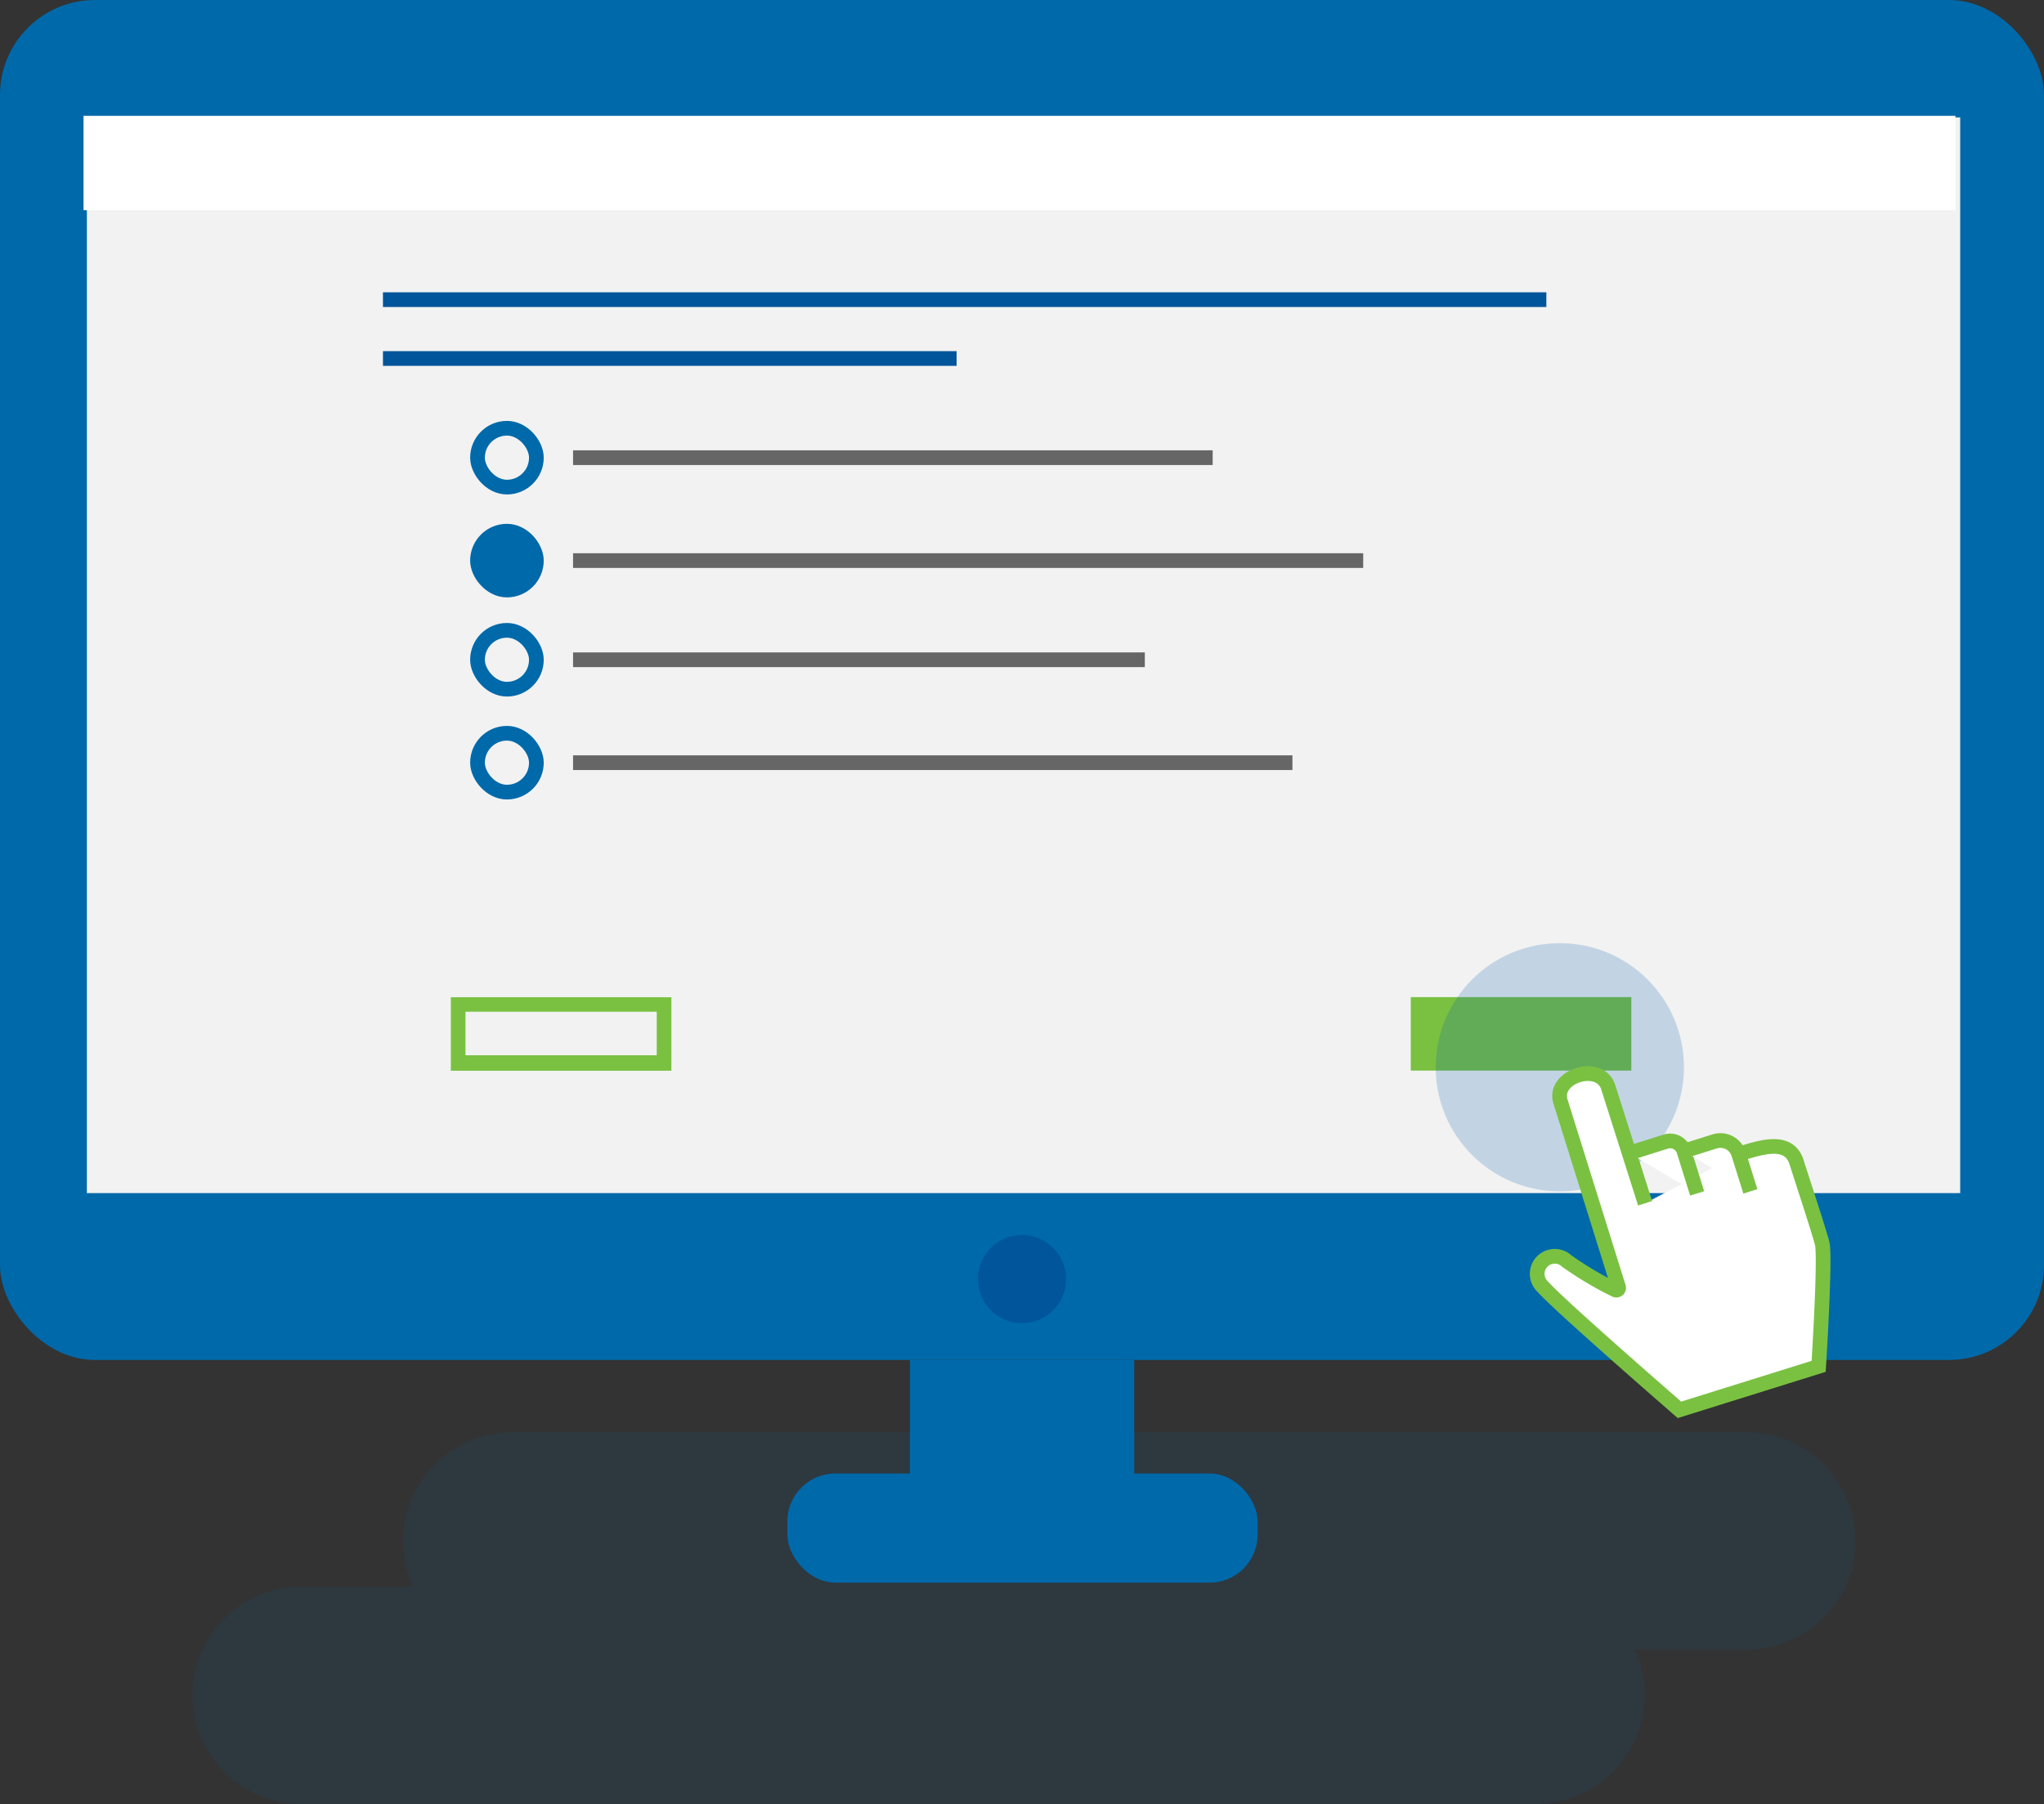 <svg xmlns="http://www.w3.org/2000/svg" width="140.96" height="124.44" viewBox="0 0 140.96 124.44"><rect x="0" y="0" width="140.96" height="124.44" fill="#333333" stroke="none"/><title>Next-back-mobile</title><g id="Layer_2" data-name="Layer 2"><g id="Layer_1-2" data-name="Layer 1"><rect width="140.96" height="93.81" rx="6.55" style="fill:#0069aa"/><circle cx="70.48" cy="88.23" r="3.04" style="fill:#00559b"/><polygon points="78.22 103.88 78.22 93.81 70.48 93.81 62.75 93.81 62.75 103.88 78.22 103.88" style="fill:#0069aa"/><rect x="5.99" y="8.1" width="129.19" height="74.2" style="fill:#f2f2f2"/><line x1="26.41" y1="20.67" x2="106.64" y2="20.67" style="fill:none;stroke:#00559b;stroke-miterlimit:10;stroke-width:1.014px"/><line x1="26.41" y1="24.73" x2="65.97" y2="24.73" style="fill:none;stroke:#00559b;stroke-miterlimit:10;stroke-width:1.014px"/><line x1="39.52" y1="31.57" x2="83.63" y2="31.57" style="fill:none;stroke:#666;stroke-miterlimit:10;stroke-width:1.014px"/><line x1="39.52" y1="38.67" x2="94.01" y2="38.67" style="fill:none;stroke:#666;stroke-miterlimit:10;stroke-width:1.014px"/><rect x="32.93" y="29.54" width="4.06" height="4.06" rx="2.03" style="fill:none;stroke:#0069aa;stroke-miterlimit:10;stroke-width:1.014px"/><rect x="32.93" y="36.64" width="4.06" height="4.06" rx="2.03" style="fill:#0069aa;stroke:#0069aa;stroke-miterlimit:10;stroke-width:1.014px"/><line x1="39.52" y1="45.51" x2="78.95" y2="45.51" style="fill:none;stroke:#666;stroke-miterlimit:10;stroke-width:1.014px"/><line x1="39.52" y1="52.61" x2="89.13" y2="52.61" style="fill:none;stroke:#666;stroke-miterlimit:10;stroke-width:1.014px"/><rect x="32.93" y="43.48" width="4.06" height="4.06" rx="2.03" style="fill:none;stroke:#0069aa;stroke-miterlimit:10;stroke-width:1.014px"/><rect x="32.93" y="50.58" width="4.06" height="4.06" rx="2.03" style="fill:none;stroke:#0069aa;stroke-miterlimit:10;stroke-width:1.014px"/><rect x="97.29" y="68.78" width="15.21" height="5.07" style="fill:#7ac142"/><path d="M45.29,69.79v3H32.1v-3H45.29m1-1H31.09v5.07H46.3V68.78Z" style="fill:#7ac142"/><circle cx="107.57" cy="73.62" r="8.56" style="fill:#005caa;opacity:0.2"/><path d="M113.45,83,110.91,75c-.57-1.8-3.86-.77-3.29,1l4,12.79a.16.16,0,0,1-.22.19,24.23,24.23,0,0,1-3.36-2,1.21,1.21,0,0,0-1.64,1.78c1.13,1.29,9.42,8.49,9.42,8.49l9.6-3s.48-7.57.24-8.49-1.39-4.41-1.76-5.58c-.52-1.67-2.41-1.07-4-.56" style="fill:#fff;stroke:#7ac142;stroke-miterlimit:10;stroke-width:1.014px"/><path d="M112.36,79.54l2.51-.79a1,1,0,0,1,1.26.65l.91,2.92" style="fill:#fff;stroke:#7ac142;stroke-miterlimit:10;stroke-width:1.014px"/><path d="M116.13,79.4l2.13-.67a1.32,1.32,0,0,1,1.64.86l.81,2.59" style="fill:#fff;stroke:#7ac142;stroke-miterlimit:10;stroke-width:1.014px"/><rect x="5.76" y="7.99" width="129.09" height="6.51" style="fill:#fff"/><rect x="54.3" y="101.64" width="32.43" height="7.53" rx="3.31" style="fill:#0069aa"/><path d="M20.77,109.44h7.72a7.53,7.53,0,0,1-.7-3.15h0a7.53,7.53,0,0,1,7.5-7.5h85.18a7.52,7.52,0,0,1,7.5,7.5h0a7.52,7.52,0,0,1-7.5,7.5h-7.72a7.41,7.41,0,0,1,.7,3.15,7.52,7.52,0,0,1-7.5,7.5H20.77a7.5,7.5,0,0,1,0-15Z" style="fill:#0069aa;opacity:0.1"/></g></g></svg>